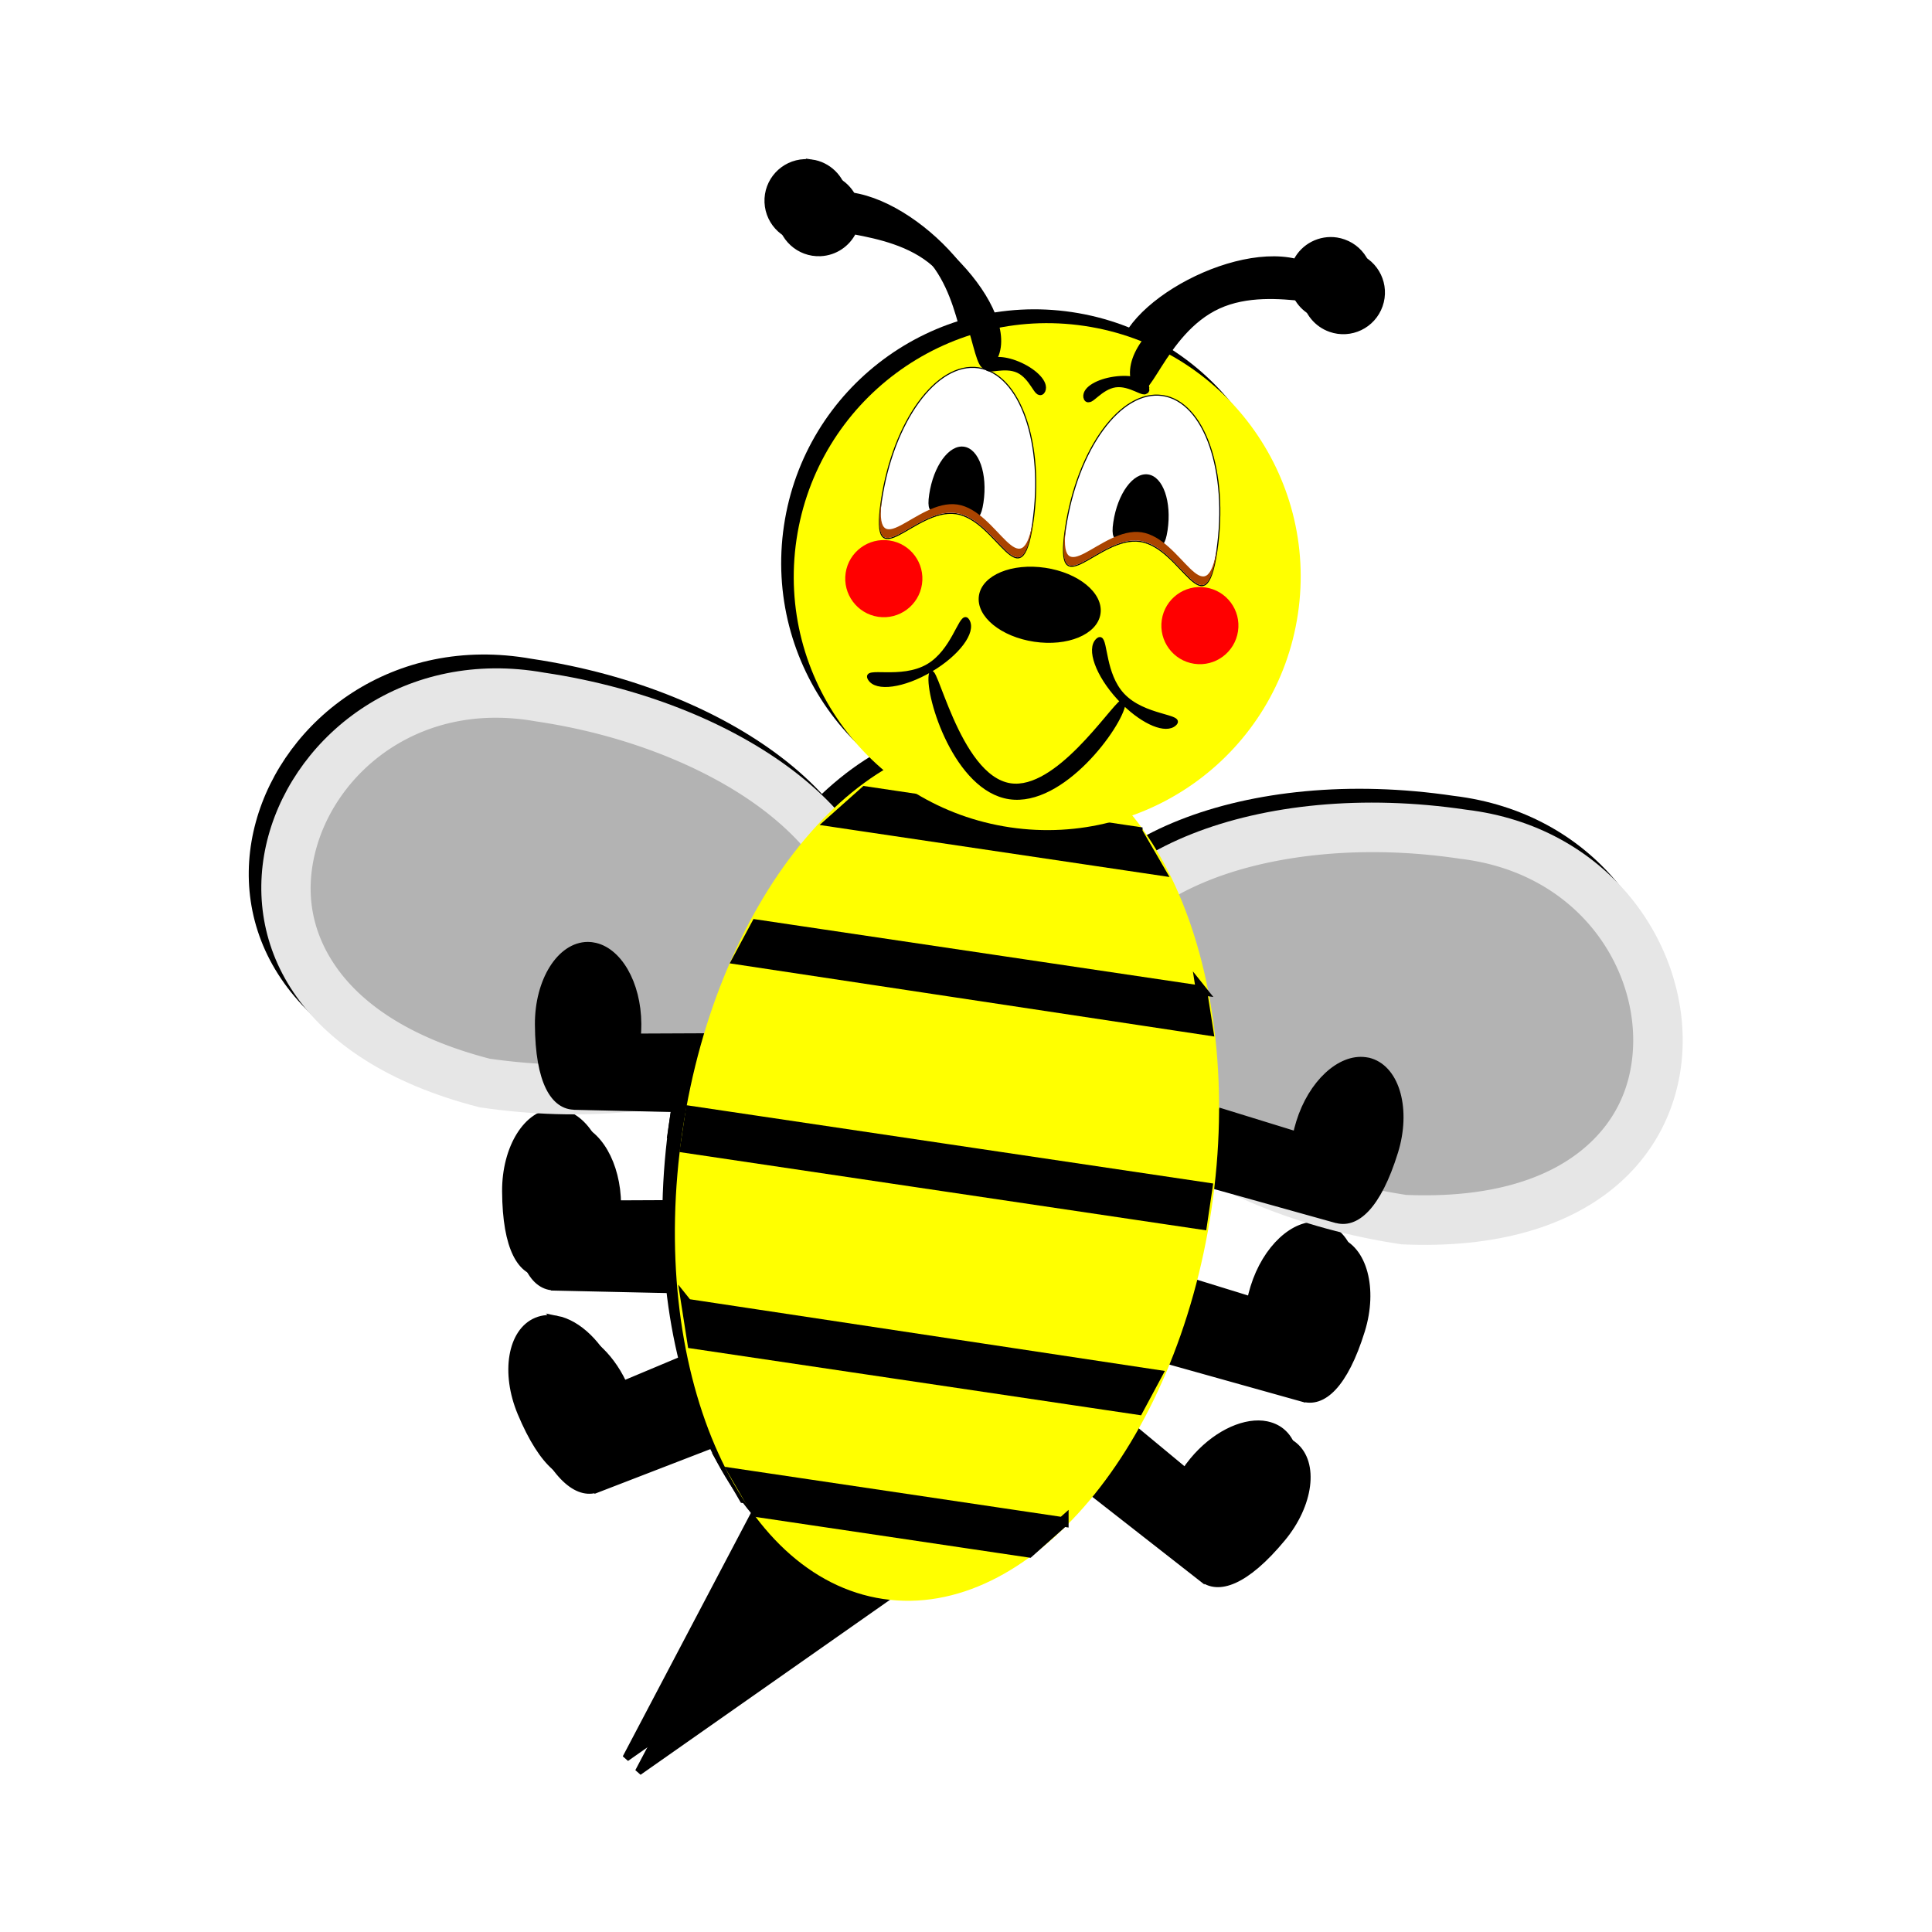 <svg:svg xmlns:dc="http://purl.org/dc/elements/1.1/" xmlns:ns1="http://sodipodi.sourceforge.net/DTD/sodipodi-0.dtd" xmlns:ns2="http://www.inkscape.org/namespaces/inkscape" xmlns:ns4="http://creativecommons.org/ns#" xmlns:rdf="http://www.w3.org/1999/02/22-rdf-syntax-ns#" xmlns:svg="http://www.w3.org/2000/svg" height="572.492" id="svg2" version="1.1" viewBox="-52.237 -25.398 572.492 572.492" width="572.492" ns1:docname="Nuovo documento 2" ns2:version="0.48.1 r9760">
  <svg:title id="title4686">Apina</svg:title>
  <svg:defs id="defs4">
    <svg:filter color-interpolation-filters="sRGB" id="filter4346" ns2:collect="always">
      <svg:feGaussianBlur id="feGaussianBlur4348" stdDeviation="9.489" ns2:collect="always" />
    </svg:filter>
  </svg:defs>
  <ns1:namedview bordercolor="#666666" borderopacity="1.0" fit-margin-bottom="0" fit-margin-left="0" fit-margin-right="0" fit-margin-top="0" id="base" pagecolor="#ffffff" showgrid="false" width="1280px" ns2:current-layer="layer5" ns2:cx="710.94435" ns2:cy="233.2421" ns2:document-units="px" ns2:pageopacity="0.0" ns2:pageshadow="2" ns2:window-height="691" ns2:window-maximized="1" ns2:window-width="1366" ns2:window-x="0" ns2:window-y="24" ns2:zoom="0.7">
    <ns2:grid color="#ff1a00" empcolor="#ff2700" empopacity="0.251" empspacing="5" enabled="true" id="grid2985" opacity=".125" snapvisiblegridlinesonly="true" type="axonomgrid" units="mm" visible="true" />
  </ns1:namedview>
  <svg:g id="layer5" transform="translate(1300.9 -9.07)" ns2:groupmode="layer" ns2:label="Rifiniture">
    <svg:g id="g4618" transform="translate(4.286 -1.1655e-7)">
      <svg:g id="g4280" style="filter:url(#filter4346);fill:#000000" transform="matrix(-.952 0 0 .952 -727.22 -108.73)">
        <svg:g id="g4282" style="fill:#000000" transform="matrix(.989 -.147 .147 .989 -55.874 58.182)">
          <svg:g id="g4284" style="fill:#000000" transform="matrix(-.732 0 0 .732 1001.2 166.7)">
            <svg:path d="m831.36 306.34c0 51.605-72.136 93.439-161.12 93.439-162.73-16.676-119.41-190.29 0-186.88 88.984 0 161.12 41.834 161.12 93.439z" id="path4286" style="fill-rule:evenodd;fill:#000000" ns1:nodetypes="sccs" ns2:connector-curvature="0" />
            <svg:path d="m804 300.59c-49.452-1.414-80.199 33.146-84.312 67.375-2.057 17.114 2.219 33.567 15 47.562 12.664 13.867 34.79 25.944 71.094 29.844 40.714-0.191 77.29-10.062 102.19-24.5 25.142-14.58 36.719-31.873 36.719-47.875s-11.577-33.295-36.719-47.875-62.179-24.531-103.38-24.531a21.034 21.034 0 0 1 -0.594 0z" id="path4288" style="fill-rule:evenodd;fill:#000000" transform="translate(-134.35 -66.67)" ns1:type="inkscape:offset" ns2:original="M 804.59375 279.5625 C 685.18422 276.14855 641.86385 449.76183 804.59375 466.4375 C 893.5775 466.4375 965.71875 424.60499 965.71875 373 C 965.71875 321.395 893.5775 279.5625 804.59375 279.5625 z " ns2:radius="-21.032173" />
          </svg:g>
          <svg:g id="g4290" style="fill:#000000" transform="matrix(.732 0 0 .732 -270.23 166.7)">
            <svg:path d="m831.36 306.34c0 51.605-72.136 93.439-161.12 93.439-162.73-16.676-119.41-190.29 0-186.88 88.984 0 161.12 41.834 161.12 93.439z" id="path4292" style="fill-rule:evenodd;fill:#000000" ns1:nodetypes="sccs" ns2:connector-curvature="0" />
            <svg:path d="m804 300.59c-49.452-1.414-80.199 33.146-84.312 67.375-2.057 17.114 2.219 33.567 15 47.562 12.664 13.867 34.79 25.944 71.094 29.844 40.714-0.191 77.29-10.062 102.19-24.5 25.142-14.58 36.719-31.873 36.719-47.875s-11.577-33.295-36.719-47.875-62.179-24.531-103.38-24.531a21.034 21.034 0 0 1 -0.594 0z" id="path4294" style="fill-rule:evenodd;fill:#000000" transform="translate(-134.35 -66.67)" ns1:type="inkscape:offset" ns2:original="M 804.59375 279.5625 C 685.18422 276.14855 641.86385 449.76183 804.59375 466.4375 C 893.5775 466.4375 965.71875 424.60499 965.71875 373 C 965.71875 321.395 893.5775 279.5625 804.59375 279.5625 z " ns2:radius="-21.032173" />
          </svg:g>
        </svg:g>
        <svg:g id="g4296" style="fill:#000000" transform="matrix(.989 -.147 .147 .989 -55.874 58.182)">
          <svg:g id="g4298" style="fill:#000000">
            <svg:path d="m239.16 404.47c-0.259 0.014-0.518 0.053-0.781 0.094-8.435 1.299-13.621 13.189-11.562 26.562 2.728 17.719 8.643 24.581 15.094 23.469l0.031 0.031 43.344-5.438-3.438-22.344-24.094 3.688c-0.037-1.317-0.187-2.67-0.406-4.094-1.93-12.537-9.515-21.916-17.406-21.969-0.263-0.002-0.522-0.014-0.781 0zm243.94 0c-7.891 0.053-15.476 9.431-17.406 21.969-0.219 1.424-0.37 2.777-0.406 4.094l-24.094-3.688-3.438 22.344 43.344 5.438 0.031-0.031c6.451 1.112 12.366-5.75 15.094-23.469 2.059-13.373-3.127-25.264-11.562-26.562-0.527-0.081-1.036-0.097-1.562-0.094zm-241.91 56.562c-0.267 0.014-0.549 0.053-0.812 0.094-8.435 1.299-13.59 13.189-11.531 26.562 2.728 17.719 8.643 24.581 15.094 23.469v0.062l43.375-5.469-3.469-22.344-24.062 3.688c-0.037-1.317-0.187-2.67-0.406-4.094-1.93-12.537-9.515-21.916-17.406-21.969-0.263-0.002-0.514-0.014-0.781 0zm239.88 0c-7.891 0.053-15.476 9.431-17.406 21.969-0.219 1.424-0.37 2.777-0.406 4.094l-24.062-3.688-3.469 22.344 43.375 5.469v-0.062c6.451 1.112 12.366-5.75 15.094-23.469 2.059-13.373-3.096-25.264-11.531-26.562-0.527-0.081-1.068-0.097-1.594-0.094zm-231.44 63.75c-1.917 0.035-3.746 0.503-5.344 1.469-7.303 4.417-7.564 17.391-0.562 28.969 9.277 15.34 17.398 19.394 22.938 15.906v0.062l38-21.562-11.688-19.375-20.844 12.625c-0.536-1.203-1.192-2.424-1.938-3.656-5.252-8.684-13.085-14.126-19.75-14.438-0.278-0.013-0.539-0.005-0.812 0zm222.97 0c-6.665 0.311-14.499 5.754-19.75 14.438-0.746 1.233-1.402 2.453-1.938 3.656l-20.844-12.625-11.688 19.375 38 21.562v-0.062c5.539 3.487 13.66-0.566 22.938-15.906 7.002-11.578 6.741-24.552-0.562-28.969-1.826-1.104-3.935-1.573-6.156-1.469zm-75.625 34.125-41.312 26.062 75.562 71.719-34.25-97.781z" id="path4300" style="fill-rule:evenodd;stroke:#000000;stroke-width:2.239;fill:#000000" ns2:connector-curvature="0" />
            <svg:g id="g4302" style="fill:#000000" transform="matrix(1.177 0 0 1 -408.47 62.143)">
              <svg:path d="m656.12 260.12c-39.054 0-70.719 60.442-70.719 135s31.664 135 70.719 135c39.054 0 70.719-60.442 70.719-135s-31.664-135-70.719-135z" id="path4304" style="fill-rule:evenodd;fill:#000000" ns2:connector-curvature="0" />
              <svg:path d="m619.59 282.16-7.5 11.062h87.906l-7.844-11.062h-72.562zm-23.062 46-3.219 12.125l125.69-0.34-3.594-11.781h-118.88zm-9.094 60.406v11.781h137.91v-11.781h-137.91zm131.56 59.59-125.69 0.34l3.594 11.781h118.88l3.219-12.125zm-106.91 50 7.844 11.062h72.562l7.5-11.062h-87.906z" id="path4306" style="fill-rule:evenodd;stroke:#000000;stroke-width:2.965;fill:#000000" ns2:connector-curvature="0" />
            </svg:g>
          </svg:g>
          <svg:g id="g4308" style="fill:#000000" transform="matrix(.84 0 0 .84 54.887 55.784)">
            <svg:path d="m588.57 336.79c0 51.875-42.053 93.929-93.929 93.929-51.875 0-93.929-42.053-93.929-93.929 0-51.875 42.053-93.929 93.929-93.929 51.875 0 93.929 42.053 93.929 93.929z" id="path4310" style="fill-rule:evenodd;fill:#000000" transform="translate(-131.32 -81.822)" ns1:cx="494.64285" ns1:cy="336.78571" ns1:rx="93.928574" ns1:ry="93.928574" ns1:type="arc" />
            <svg:g id="g4312" style="fill:#000000">
              <svg:path d="m270.19 120.06c-0.898 0.005-1.805 0.104-2.719 0.281-7.932 1.536-13.099 9.193-11.562 17.125 1.536 7.932 9.193 13.13 17.125 11.594 5.406-1.047 9.561-4.955 11.156-9.844 9.105 0.359 21.394 1.133 31.062 7.438 19.234 12.541 20.729 42.212 26.594 33.219 10.208-18.126-30.713-52.055-57.688-49.781-1.986-6.028-7.683-10.066-13.969-10.031zm196.69 0c-6.286-0.035-11.951 4.003-13.938 10.031-26.974-2.273-67.895 31.656-57.688 49.781 5.864 8.994 7.36-20.677 26.594-33.219 9.668-6.304 21.957-7.079 31.062-7.438 1.595 4.888 5.719 8.797 11.125 9.844 7.932 1.536 15.62-3.662 17.156-11.594 1.536-7.932-3.662-15.589-11.594-17.125-0.914-0.177-1.821-0.276-2.719-0.281z" id="path4314" style="fill-rule:evenodd;stroke:#000000;stroke-width:1.617;fill:#000000" ns2:connector-curvature="0" />
              <svg:g id="g4316" style="fill:#000000">
                <svg:path d="m304.69 250.31c-7.89 0-14.281 6.391-14.281 14.281 0 7.89 6.391 14.312 14.281 14.312 7.89 0 14.281-6.423 14.281-14.312 0-7.89-6.391-14.281-14.281-14.281zm118.41 0c-7.89 0-14.281 6.391-14.281 14.281 0 7.89 6.391 14.312 14.281 14.312 7.89 0 14.312-6.423 14.312-14.312 0-7.89-6.423-14.281-14.312-14.281z" id="path4318" style="fill-rule:evenodd;fill:#000000" ns2:connector-curvature="0" />
                <svg:g id="g4320" style="fill:#000000">
                  <svg:path d="m364.53 252.47c-12.229 0-22.125 5.921-22.125 13.219 0 7.298 9.896 13.219 22.125 13.219s22.156-5.921 22.156-13.219c0-7.298-9.927-13.219-22.156-13.219zm-24.125 22.406c-2.179 0.446-3.173 12.747-11.125 19.188-9.088 7.36-23.814 4.248-20.75 8.031 2.818 3.479 11.357 1.313 19.781-4.781 0.025-0.97 0.338-1.139 0.875-0.656 0.444-0.336 0.903-0.674 1.344-1.031 9.088-7.36 13.97-16.404 10.906-20.188-0.383-0.473-0.72-0.626-1.031-0.562zm-11.219 21.781c-0.292 0.221-0.582 0.444-0.875 0.656-0.001 0.045 0 0.076 0 0.125 0 8.329 16.838 40.562 36.844 40.562s35.625-32.234 35.625-40.562c0-8.329-15.306 35.906-35.312 35.906-17.371 0-32.574-33.354-36.281-36.688zm61.6-21.78c-0.244 0.045-0.494 0.208-0.781 0.562-3.064 3.783 1.818 12.827 10.906 20.188 9.088 7.36 18.936 10.252 22 6.469 3.064-3.783-11.662-0.671-20.75-8.031-8.236-6.67-9.02-19.628-11.375-19.188z" id="path4322" style="fill-rule:evenodd;stroke:#000000;stroke-width:1.272;fill:#000000" ns2:connector-curvature="0" />
                  <svg:g id="g4324" style="fill:#000000">
                    <svg:g id="g4326" style="fill:#000000" transform="matrix(.401 0 0 .401 -15.684 92.938)">
                      <svg:path d="m935 357.86c0 74.558-30.946 1.429-70 1.429s-71.429 73.13-71.429-1.429c0-74.558 31.66-135 70.714-135s70.714 60.442 70.714 135z" id="path4328" style="fill-rule:evenodd;stroke:#000000;fill:#000000" ns1:nodetypes="sssss" ns2:connector-curvature="0" />
                      <svg:path d="m892.14 345.35c0 26.736-11.811 9.798-25.815 9.798s-24.899 16.938-24.899-9.798 11.353-48.409 25.357-48.409 25.357 21.673 25.357 48.409z" id="path4330" style="fill-rule:evenodd;fill:#000000" ns1:nodetypes="sssss" ns2:connector-curvature="0" />
                      <svg:path d="m865 350.7c-38.265 0-70.102 70.193-71.375 2.906-0.017 1.225-0.062 2.455-0.062 3.688 0 74.558 32.383 1.406 71.438 1.406 39.054 0 70 73.152 70-1.406 0-1.379-0.041-2.756-0.062-4.125-1.113 67.906-31.604-2.469-69.938-2.469z" id="path4332" style="fill-rule:evenodd;fill:#000000" ns2:connector-curvature="0" />
                    </svg:g>
                    <svg:g id="g4334" style="fill:#000000" transform="matrix(.401 0 0 .401 53.316 92.795)">
                      <svg:path d="m935 357.86c0 74.558-30.946 1.429-70 1.429s-71.429 73.13-71.429-1.429c0-74.558 31.66-135 70.714-135s70.714 60.442 70.714 135z" id="path4336" style="fill-rule:evenodd;stroke:#000000;fill:#000000" ns1:nodetypes="sssss" ns2:connector-curvature="0" />
                      <svg:path d="m892.14 345.35c0 26.736-11.811 9.798-25.815 9.798s-24.899 16.938-24.899-9.798 11.353-48.409 25.357-48.409 25.357 21.673 25.357 48.409z" id="path4338" style="fill-rule:evenodd;fill:#000000" ns1:nodetypes="sssss" ns2:connector-curvature="0" />
                      <svg:path d="m865 350.7c-38.265 0-70.102 70.193-71.375 2.906-0.017 1.225-0.062 2.455-0.062 3.688 0 74.558 32.383 1.406 71.438 1.406 39.054 0 70 73.152 70-1.406 0-1.379-0.041-2.756-0.062-4.125-1.113 67.906-31.604-2.469-69.938-2.469z" id="path4340" style="fill-rule:evenodd;fill:#000000" ns2:connector-curvature="0" />
                    </svg:g>
                    <svg:path d="m337.58 180.68c0.712-2.394 5.951-2.95 11.702-1.241s9.837 5.036 9.125 7.43c-0.712 2.394-3.666-4.738-9.418-6.447s-12.121 2.652-11.41 0.257z" id="path4342" style="fill-rule:evenodd;stroke:#000000;stroke-width:3;fill:#000000" ns2:connector-curvature="0" />
                    <svg:path d="m396.43 180.68c-0.712-2.394-5.951-2.95-11.702-1.241s-9.837 5.036-9.125 7.43c0.712 2.394 3.666-4.738 9.418-6.447s12.121 2.652 11.41 0.257z" id="path4344" style="fill-rule:evenodd;stroke:#000000;stroke-width:3;fill:#000000" ns2:connector-curvature="0" />
                  </svg:g>
                </svg:g>
              </svg:g>
            </svg:g>
          </svg:g>
        </svg:g>
      </svg:g>
      <svg:g id="g4172" transform="matrix(-.952 0 0 .952 -723.5 -104.63)">
        <svg:g id="g4084" transform="matrix(.989 -.147 .147 .989 -55.874 58.182)">
          <svg:g id="g4086" transform="matrix(-.732 0 0 .732 1001.2 166.7)">
            <svg:path d="m831.36 306.34c0 51.605-72.136 93.439-161.12 93.439-162.73-16.676-119.41-190.29 0-186.88 88.984 0 161.12 41.834 161.12 93.439z" id="path4088" style="fill-rule:evenodd;fill:#e6e6e6" ns1:nodetypes="sccs" ns2:connector-curvature="0" />
            <svg:path d="m804 300.59c-49.452-1.414-80.199 33.146-84.312 67.375-2.057 17.114 2.219 33.567 15 47.562 12.664 13.867 34.79 25.944 71.094 29.844 40.714-0.191 77.29-10.062 102.19-24.5 25.142-14.58 36.719-31.873 36.719-47.875s-11.577-33.295-36.719-47.875-62.179-24.531-103.38-24.531a21.034 21.034 0 0 1 -0.594 0z" id="path4090" style="fill-rule:evenodd;fill:#b3b3b3" transform="translate(-134.35 -66.67)" ns1:type="inkscape:offset" ns2:original="M 804.59375 279.5625 C 685.18422 276.14855 641.86385 449.76183 804.59375 466.4375 C 893.5775 466.4375 965.71875 424.60499 965.71875 373 C 965.71875 321.395 893.5775 279.5625 804.59375 279.5625 z " ns2:radius="-21.032173" />
          </svg:g>
          <svg:g id="g4092" transform="matrix(.732 0 0 .732 -270.23 166.7)">
            <svg:path d="m831.36 306.34c0 51.605-72.136 93.439-161.12 93.439-162.73-16.676-119.41-190.29 0-186.88 88.984 0 161.12 41.834 161.12 93.439z" id="path4094" style="fill-rule:evenodd;fill:#e6e6e6" ns1:nodetypes="sccs" ns2:connector-curvature="0" />
            <svg:path d="m804 300.59c-49.452-1.414-80.199 33.146-84.312 67.375-2.057 17.114 2.219 33.567 15 47.562 12.664 13.867 34.79 25.944 71.094 29.844 40.714-0.191 77.29-10.062 102.19-24.5 25.142-14.58 36.719-31.873 36.719-47.875s-11.577-33.295-36.719-47.875-62.179-24.531-103.38-24.531a21.034 21.034 0 0 1 -0.594 0z" id="path4096" style="fill-rule:evenodd;fill:#b3b3b3" transform="translate(-134.35 -66.67)" ns1:type="inkscape:offset" ns2:original="M 804.59375 279.5625 C 685.18422 276.14855 641.86385 449.76183 804.59375 466.4375 C 893.5775 466.4375 965.71875 424.60499 965.71875 373 C 965.71875 321.395 893.5775 279.5625 804.59375 279.5625 z " ns2:radius="-21.032173" />
          </svg:g>
        </svg:g>
        <svg:g id="g4098" transform="matrix(.989 -.147 .147 .989 -55.874 58.182)">
          <svg:g id="g4100">
            <svg:path d="m239.16 404.47c-0.259 0.014-0.518 0.053-0.781 0.094-8.435 1.299-13.621 13.189-11.562 26.562 2.728 17.719 8.643 24.581 15.094 23.469l0.031 0.031 43.344-5.438-3.438-22.344-24.094 3.688c-0.037-1.317-0.187-2.67-0.406-4.094-1.93-12.537-9.515-21.916-17.406-21.969-0.263-0.002-0.522-0.014-0.781 0zm243.94 0c-7.891 0.053-15.476 9.431-17.406 21.969-0.219 1.424-0.37 2.777-0.406 4.094l-24.094-3.688-3.438 22.344 43.344 5.438 0.031-0.031c6.451 1.112 12.366-5.75 15.094-23.469 2.059-13.373-3.127-25.264-11.562-26.562-0.527-0.081-1.036-0.097-1.562-0.094zm-241.91 56.562c-0.267 0.014-0.549 0.053-0.812 0.094-8.435 1.299-13.59 13.189-11.531 26.562 2.728 17.719 8.643 24.581 15.094 23.469v0.062l43.375-5.469-3.469-22.344-24.062 3.688c-0.037-1.317-0.187-2.67-0.406-4.094-1.93-12.537-9.515-21.916-17.406-21.969-0.263-0.002-0.514-0.014-0.781 0zm239.88 0c-7.891 0.053-15.476 9.431-17.406 21.969-0.219 1.424-0.37 2.777-0.406 4.094l-24.062-3.688-3.469 22.344 43.375 5.469v-0.062c6.451 1.112 12.366-5.75 15.094-23.469 2.059-13.373-3.096-25.264-11.531-26.562-0.527-0.081-1.068-0.097-1.594-0.094zm-231.44 63.75c-1.917 0.035-3.746 0.503-5.344 1.469-7.303 4.417-7.564 17.391-0.562 28.969 9.277 15.34 17.398 19.394 22.938 15.906v0.062l38-21.562-11.688-19.375-20.844 12.625c-0.536-1.203-1.192-2.424-1.938-3.656-5.252-8.684-13.085-14.126-19.75-14.438-0.278-0.013-0.539-0.005-0.812 0zm222.97 0c-6.665 0.311-14.499 5.754-19.75 14.438-0.746 1.233-1.402 2.453-1.938 3.656l-20.844-12.625-11.688 19.375 38 21.562v-0.062c5.539 3.487 13.66-0.566 22.938-15.906 7.002-11.578 6.741-24.552-0.562-28.969-1.826-1.104-3.935-1.573-6.156-1.469zm-75.625 34.125-41.312 26.062 75.562 71.719-34.25-97.781z" id="path4102" style="fill-rule:evenodd;stroke:#000000;stroke-width:2.239;fill:#000000" ns2:connector-curvature="0" />
            <svg:g id="g4104" transform="matrix(1.177 0 0 1 -408.47 62.143)">
              <svg:path d="m656.12 260.12c-39.054 0-70.719 60.442-70.719 135s31.664 135 70.719 135c39.054 0 70.719-60.442 70.719-135s-31.664-135-70.719-135z" id="path4106" style="fill-rule:evenodd;fill:#ffff00" ns2:connector-curvature="0" />
              <svg:path d="m619.59 282.16-7.5 11.062h87.906l-7.844-11.062h-72.562zm-23.062 46-3.219 12.125l125.69-0.34-3.594-11.781h-118.88zm-9.094 60.406v11.781h137.91v-11.781h-137.91zm131.56 59.59-125.69 0.34l3.594 11.781h118.88l3.219-12.125zm-106.91 50 7.844 11.062h72.562l7.5-11.062h-87.906z" id="path4108" style="fill-rule:evenodd;stroke:#000000;stroke-width:2.965;fill:#000000" ns2:connector-curvature="0" />
            </svg:g>
          </svg:g>
          <svg:g id="g4110" transform="matrix(.84 0 0 .84 54.887 55.784)">
            <svg:path d="m588.57 336.79c0 51.875-42.053 93.929-93.929 93.929-51.875 0-93.929-42.053-93.929-93.929 0-51.875 42.053-93.929 93.929-93.929 51.875 0 93.929 42.053 93.929 93.929z" id="path4112" style="fill-rule:evenodd;fill:#ffff00" transform="translate(-131.32 -81.822)" ns1:cx="494.64285" ns1:cy="336.78571" ns1:rx="93.928574" ns1:ry="93.928574" ns1:type="arc" />
            <svg:g id="g4114">
              <svg:path d="m270.19 120.06c-0.898 0.005-1.805 0.104-2.719 0.281-7.932 1.536-13.099 9.193-11.562 17.125 1.536 7.932 9.193 13.13 17.125 11.594 5.406-1.047 9.561-4.955 11.156-9.844 9.105 0.359 21.394 1.133 31.062 7.438 19.234 12.541 20.729 42.212 26.594 33.219 10.208-18.126-30.713-52.055-57.688-49.781-1.986-6.028-7.683-10.066-13.969-10.031zm196.69 0c-6.286-0.035-11.951 4.003-13.938 10.031-26.974-2.273-67.895 31.656-57.688 49.781 5.864 8.994 7.36-20.677 26.594-33.219 9.668-6.304 21.957-7.079 31.062-7.438 1.595 4.888 5.719 8.797 11.125 9.844 7.932 1.536 15.62-3.662 17.156-11.594 1.536-7.932-3.662-15.589-11.594-17.125-0.914-0.177-1.821-0.276-2.719-0.281z" id="path4116" style="fill-rule:evenodd;stroke:#000000;stroke-width:1.617;fill:#000000" ns2:connector-curvature="0" />
              <svg:g id="g4118">
                <svg:path d="m304.69 250.31c-7.89 0-14.281 6.391-14.281 14.281 0 7.89 6.391 14.312 14.281 14.312 7.89 0 14.281-6.423 14.281-14.312 0-7.89-6.391-14.281-14.281-14.281zm118.41 0c-7.89 0-14.281 6.391-14.281 14.281 0 7.89 6.391 14.312 14.281 14.312 7.89 0 14.312-6.423 14.312-14.312 0-7.89-6.423-14.281-14.312-14.281z" id="path4120" style="fill-rule:evenodd;fill:#ff0000" ns2:connector-curvature="0" />
                <svg:g id="g4122">
                  <svg:path d="m364.53 252.47c-12.229 0-22.125 5.921-22.125 13.219 0 7.298 9.896 13.219 22.125 13.219s22.156-5.921 22.156-13.219c0-7.298-9.927-13.219-22.156-13.219zm-24.125 22.406c-2.179 0.446-3.173 12.747-11.125 19.188-9.088 7.36-23.814 4.248-20.75 8.031 2.818 3.479 11.357 1.313 19.781-4.781 0.025-0.97 0.338-1.139 0.875-0.656 0.444-0.336 0.903-0.674 1.344-1.031 9.088-7.36 13.97-16.404 10.906-20.188-0.383-0.473-0.72-0.626-1.031-0.562zm-11.219 21.781c-0.292 0.221-0.582 0.444-0.875 0.656-0.001 0.045 0 0.076 0 0.125 0 8.329 16.838 40.562 36.844 40.562s35.625-32.234 35.625-40.562c0-8.329-15.306 35.906-35.312 35.906-17.371 0-32.574-33.354-36.281-36.688zm61.6-21.78c-0.244 0.045-0.494 0.208-0.781 0.562-3.064 3.783 1.818 12.827 10.906 20.188 9.088 7.36 18.936 10.252 22 6.469 3.064-3.783-11.662-0.671-20.75-8.031-8.236-6.67-9.02-19.628-11.375-19.188z" id="path4124" style="fill-rule:evenodd;stroke:#000000;stroke-width:1.272;fill:#000000" ns2:connector-curvature="0" />
                  <svg:g id="g4126">
                    <svg:g id="g4128" transform="matrix(.401 0 0 .401 -15.684 92.938)">
                      <svg:path d="m935 357.86c0 74.558-30.946 1.429-70 1.429s-71.429 73.13-71.429-1.429c0-74.558 31.66-135 70.714-135s70.714 60.442 70.714 135z" id="path4130" style="fill-rule:evenodd;stroke:#000000;fill:#ffffff" ns1:nodetypes="sssss" ns2:connector-curvature="0" />
                      <svg:path d="m892.14 345.35c0 26.736-11.811 9.798-25.815 9.798s-24.899 16.938-24.899-9.798 11.353-48.409 25.357-48.409 25.357 21.673 25.357 48.409z" id="path4132" style="fill-rule:evenodd;fill:#000000" ns1:nodetypes="sssss" ns2:connector-curvature="0" />
                      <svg:path d="m865 350.7c-38.265 0-70.102 70.193-71.375 2.906-0.017 1.225-0.062 2.455-0.062 3.688 0 74.558 32.383 1.406 71.438 1.406 39.054 0 70 73.152 70-1.406 0-1.379-0.041-2.756-0.062-4.125-1.113 67.906-31.604-2.469-69.938-2.469z" id="path4134" style="fill-rule:evenodd;fill:#aa4400" ns2:connector-curvature="0" />
                    </svg:g>
                    <svg:g id="g4136" transform="matrix(.401 0 0 .401 53.316 92.795)">
                      <svg:path d="m935 357.86c0 74.558-30.946 1.429-70 1.429s-71.429 73.13-71.429-1.429c0-74.558 31.66-135 70.714-135s70.714 60.442 70.714 135z" id="path4138" style="fill-rule:evenodd;stroke:#000000;fill:#ffffff" ns1:nodetypes="sssss" ns2:connector-curvature="0" />
                      <svg:path d="m892.14 345.35c0 26.736-11.811 9.798-25.815 9.798s-24.899 16.938-24.899-9.798 11.353-48.409 25.357-48.409 25.357 21.673 25.357 48.409z" id="path4140" style="fill-rule:evenodd;fill:#000000" ns1:nodetypes="sssss" ns2:connector-curvature="0" />
                      <svg:path d="m865 350.7c-38.265 0-70.102 70.193-71.375 2.906-0.017 1.225-0.062 2.455-0.062 3.688 0 74.558 32.383 1.406 71.438 1.406 39.054 0 70 73.152 70-1.406 0-1.379-0.041-2.756-0.062-4.125-1.113 67.906-31.604-2.469-69.938-2.469z" id="path4142" style="fill-rule:evenodd;fill:#aa4400" ns2:connector-curvature="0" />
                    </svg:g>
                    <svg:path d="m337.58 180.68c0.712-2.394 5.951-2.95 11.702-1.241s9.837 5.036 9.125 7.43c-0.712 2.394-3.666-4.738-9.418-6.447s-12.121 2.652-11.41 0.257z" id="path4144" style="fill-rule:evenodd;stroke:#000000;stroke-width:3;fill:#000000" ns2:connector-curvature="0" />
                    <svg:path d="m396.43 180.68c-0.712-2.394-5.951-2.95-11.702-1.241s-9.837 5.036-9.125 7.43c0.712 2.394 3.666-4.738 9.418-6.447s12.121 2.652 11.41 0.257z" id="path4146" style="fill-rule:evenodd;stroke:#000000;stroke-width:3;fill:#000000" ns2:connector-curvature="0" />
                  </svg:g>
                </svg:g>
              </svg:g>
            </svg:g>
          </svg:g>
        </svg:g>
      </svg:g>
    </svg:g>
  </svg:g>
</svg:svg>